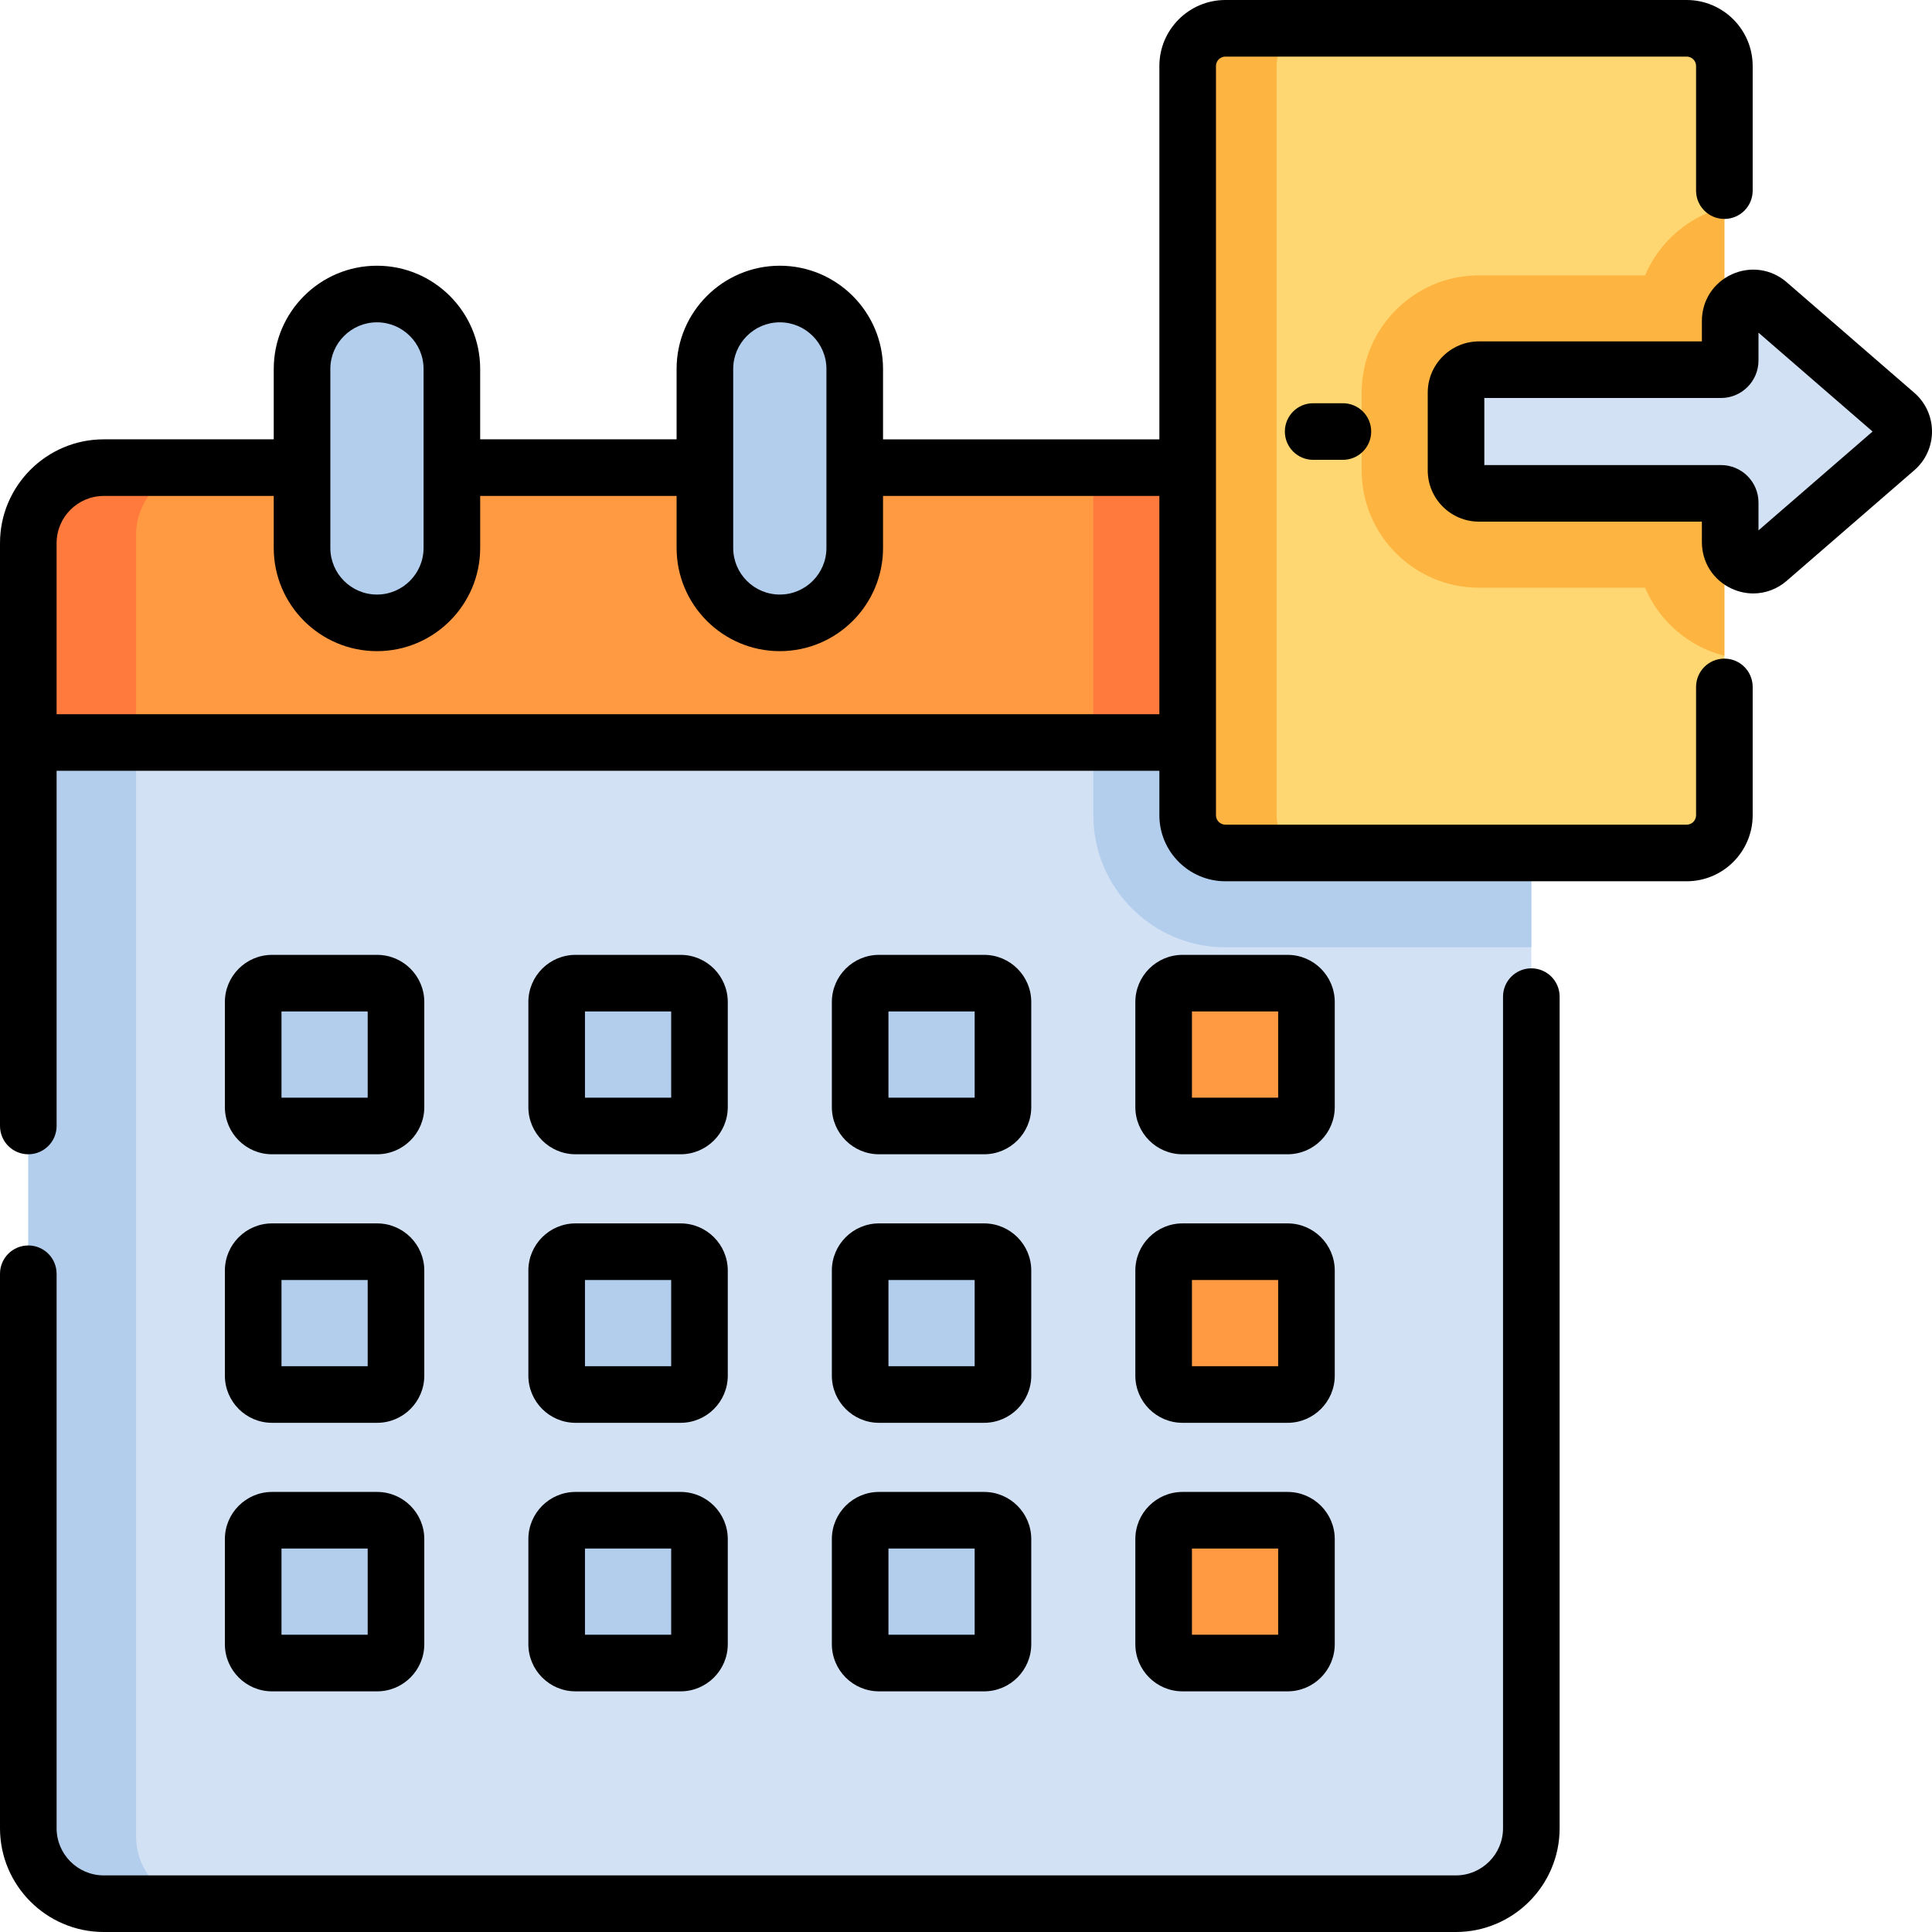 <svg id="Capa_1" enable-background="new 0 0 512 512" height="512" viewBox="0 0 512 512" width="512" xmlns="http://www.w3.org/2000/svg"><g><g><g><g><g><path d="m27.5 123.929h358.318c11.046 0 20 8.954 20 20v82.118h-398.318v-82.118c0-11.046 8.954-20 20-20z" fill="#ff9a42"/></g></g></g><g><g><path d="m385.818 123.929h-96.073v92.118c0 3.474.516 6.829 1.463 10h114.61v-82.118c0-11.046-8.954-20-20-20z" fill="#ff7a3c"/></g></g><g><g><path d="m53.897 123.929h-28.566c-9.848 0-17.831 7.983-17.831 17.831v84.286h28.566v-84.286c0-9.848 7.983-17.831 17.831-17.831z" fill="#ff7a3c"/></g></g><g><path d="m99.898 165.063c-10.965 0-19.853-8.889-19.853-19.853v-47.437c0-10.965 8.889-19.853 19.853-19.853 10.965 0 19.853 8.889 19.853 19.853v47.436c0 10.965-8.889 19.854-19.853 19.854z" fill="#b3ceec"/></g><g><path d="m206.659 165.063c-10.965 0-19.853-8.889-19.853-19.853v-47.437c0-10.965 8.889-19.853 19.853-19.853 10.965 0 19.853 8.889 19.853 19.853v47.436c0 10.965-8.888 19.854-19.853 19.854z" fill="#b3ceec"/></g><g><path d="m385.818 504.5h-358.318c-11.046 0-20-8.954-20-20v-287.727h398.318v287.727c0 11.046-8.954 20-20 20z" fill="#d3e1f5"/></g><g><path d="m289.745 216.047c0 19.299 15.701 35 35 35h81.073v-54.274h-116.073z" fill="#b3ceec"/></g><g><path d="m36.066 486.669v-289.897h-28.566v289.896c0 9.848 7.983 17.831 17.831 17.831h28.566c-9.848.001-17.831-7.982-17.831-17.83z" fill="#b3ceec"/></g><g><path d="m180.368 298.393h-27.846c-2.761 0-5-2.239-5-5v-27.846c0-2.761 2.239-5 5-5h27.846c2.761 0 5 2.239 5 5v27.846c0 2.762-2.238 5-5 5z" fill="#b3ceec"/></g><g><path d="m260.795 298.393h-27.845c-2.761 0-5-2.239-5-5v-27.846c0-2.761 2.239-5 5-5h27.846c2.761 0 5 2.239 5 5v27.846c-.001 2.762-2.239 5-5.001 5z" fill="#b3ceec"/></g><g><g><g><path d="m341.222 298.393h-27.846c-2.761 0-5-2.239-5-5v-27.846c0-2.761 2.239-5 5-5h27.846c2.761 0 5 2.239 5 5v27.846c0 2.762-2.238 5-5 5z" fill="#ff9a42"/></g></g></g><g><path d="m99.941 369.559h-27.845c-2.761 0-5-2.239-5-5v-27.846c0-2.761 2.239-5 5-5h27.846c2.761 0 5 2.239 5 5v27.846c-.001 2.762-2.239 5-5.001 5z" fill="#b3ceec"/></g><g><path d="m180.368 369.559h-27.846c-2.761 0-5-2.239-5-5v-27.846c0-2.761 2.239-5 5-5h27.846c2.761 0 5 2.239 5 5v27.846c0 2.762-2.238 5-5 5z" fill="#b3ceec"/></g><g><path d="m260.795 369.559h-27.845c-2.761 0-5-2.239-5-5v-27.846c0-2.761 2.239-5 5-5h27.846c2.761 0 5 2.239 5 5v27.846c-.001 2.762-2.239 5-5.001 5z" fill="#b3ceec"/></g><g><g><g><path d="m341.222 369.559h-27.846c-2.761 0-5-2.239-5-5v-27.846c0-2.761 2.239-5 5-5h27.846c2.761 0 5 2.239 5 5v27.846c0 2.762-2.238 5-5 5z" fill="#ff9a42"/></g></g></g><g><path d="m180.368 440.725h-27.846c-2.761 0-5-2.239-5-5v-27.846c0-2.761 2.239-5 5-5h27.846c2.761 0 5 2.239 5 5v27.846c0 2.761-2.238 5-5 5z" fill="#b3ceec"/></g><g><path d="m260.795 440.725h-27.845c-2.761 0-5-2.239-5-5v-27.846c0-2.761 2.239-5 5-5h27.846c2.761 0 5 2.239 5 5v27.846c-.001 2.761-2.239 5-5.001 5z" fill="#b3ceec"/></g><g><path d="m99.941 298.393h-27.845c-2.761 0-5-2.239-5-5v-27.846c0-2.761 2.239-5 5-5h27.846c2.761 0 5 2.239 5 5v27.846c-.001 2.762-2.239 5-5.001 5z" fill="#b3ceec"/></g><g><path d="m99.941 440.725h-27.845c-2.761 0-5-2.239-5-5v-27.846c0-2.761 2.239-5 5-5h27.846c2.761 0 5 2.239 5 5v27.846c-.001 2.761-2.239 5-5.001 5z" fill="#b3ceec"/></g><g><g><g><path d="m341.222 440.725h-27.846c-2.761 0-5-2.239-5-5v-27.846c0-2.761 2.239-5 5-5h27.846c2.761 0 5 2.239 5 5v27.846c0 2.761-2.238 5-5 5z" fill="#ff9a42"/></g></g></g><g><path d="m446.977 226.047h-122.232c-5.523 0-10-4.477-10-10v-198.547c0-5.523 4.477-10 10-10h122.233c5.523 0 10 4.477 10 10v198.547c-.001 5.522-4.478 10-10.001 10z" fill="#ffd772"/></g><g><path d="m456.978 54.933c-9.49 2.41-17.26 9.172-21.017 18.042h-44.019c-17.138 0-31.081 13.943-31.081 31.081v20.608c0 17.138 13.943 31.081 31.081 31.081h44.02c3.757 8.869 11.527 15.632 21.016 18.042z" fill="#fdb440"/></g><g><path d="m338.302 216.046v-198.546c0-5.523 4.477-10 10-10h-23.557c-5.523 0-10 4.477-10 10v198.547c0 5.523 4.477 10 10 10h23.557c-5.523-.001-10-4.478-10-10.001z" fill="#fdb440"/></g><g><path d="m458.517 133.178v10.486c0 5.211 6.126 8.009 10.064 4.596l33.82-29.304c2.799-2.425 2.799-6.768 0-9.193l-33.82-29.304c-3.938-3.413-10.064-.615-10.064 4.596v10.486c0 1.344-1.089 2.433-2.433 2.433h-64.141c-3.359 0-6.082 2.723-6.082 6.082v20.607c0 3.359 2.723 6.082 6.082 6.082h64.141c1.344 0 2.433 1.089 2.433 2.433z" fill="#d3e1f5"/></g></g><g><path d="m405.818 256.62c-4.143 0-7.5 3.357-7.5 7.5v220.38c0 6.893-5.607 12.5-12.5 12.5h-358.318c-6.893 0-12.5-5.607-12.5-12.5v-146.94c0-4.143-3.357-7.5-7.5-7.5s-7.5 3.357-7.5 7.5v146.94c0 15.163 12.337 27.5 27.5 27.5h358.318c15.163 0 27.5-12.337 27.5-27.5v-220.38c0-4.142-3.357-7.5-7.5-7.5z"/><path d="m152.522 305.894h27.846c6.893 0 12.5-5.607 12.5-12.5v-27.846c0-6.893-5.607-12.5-12.5-12.5h-27.846c-6.893 0-12.5 5.607-12.5 12.5v27.846c0 6.892 5.608 12.5 12.5 12.5zm2.5-37.846h22.846v22.846h-22.846z"/><path d="m232.95 305.894h27.845c6.893 0 12.5-5.607 12.5-12.5v-27.846c0-6.893-5.607-12.5-12.5-12.5h-27.845c-6.893 0-12.5 5.607-12.5 12.5v27.846c0 6.892 5.608 12.5 12.5 12.5zm2.5-37.846h22.845v22.846h-22.845z"/><path d="m313.377 305.894h27.846c6.893 0 12.5-5.607 12.5-12.5v-27.846c0-6.893-5.607-12.5-12.5-12.5h-27.846c-6.893 0-12.5 5.607-12.5 12.5v27.846c0 6.892 5.607 12.5 12.5 12.5zm2.5-37.846h22.846v22.846h-22.846z"/><path d="m59.596 364.56c0 6.893 5.607 12.5 12.5 12.5h27.846c6.893 0 12.5-5.607 12.5-12.5v-27.846c0-6.893-5.607-12.5-12.5-12.5h-27.846c-6.893 0-12.5 5.607-12.5 12.5zm15-25.346h22.846v22.846h-22.846z"/><path d="m140.022 364.56c0 6.893 5.607 12.5 12.5 12.5h27.846c6.893 0 12.5-5.607 12.5-12.5v-27.846c0-6.893-5.607-12.5-12.5-12.5h-27.846c-6.893 0-12.5 5.607-12.5 12.5zm15-25.346h22.846v22.846h-22.846z"/><path d="m220.45 364.56c0 6.893 5.607 12.5 12.5 12.5h27.845c6.893 0 12.5-5.607 12.5-12.5v-27.846c0-6.893-5.607-12.5-12.5-12.5h-27.845c-6.893 0-12.5 5.607-12.5 12.5zm15-25.346h22.845v22.846h-22.845z"/><path d="m300.877 364.56c0 6.893 5.607 12.5 12.5 12.5h27.846c6.893 0 12.5-5.607 12.5-12.5v-27.846c0-6.893-5.607-12.5-12.5-12.5h-27.846c-6.893 0-12.5 5.607-12.5 12.5zm15-25.346h22.846v22.846h-22.846z"/><path d="m140.022 435.725c0 6.893 5.607 12.5 12.5 12.5h27.846c6.893 0 12.5-5.607 12.5-12.5v-27.846c0-6.893-5.607-12.5-12.5-12.5h-27.846c-6.893 0-12.5 5.607-12.5 12.5zm15-25.346h22.846v22.846h-22.846z"/><path d="m220.45 435.725c0 6.893 5.607 12.5 12.5 12.5h27.845c6.893 0 12.5-5.607 12.5-12.5v-27.846c0-6.893-5.607-12.5-12.5-12.5h-27.845c-6.893 0-12.5 5.607-12.5 12.5zm15-25.346h22.845v22.846h-22.845z"/><path d="m72.096 305.894h27.846c6.893 0 12.5-5.607 12.5-12.5v-27.846c0-6.893-5.607-12.5-12.5-12.5h-27.846c-6.893 0-12.5 5.607-12.5 12.5v27.846c0 6.892 5.607 12.5 12.5 12.5zm2.5-37.846h22.846v22.846h-22.846z"/><path d="m59.596 435.725c0 6.893 5.607 12.5 12.5 12.5h27.846c6.893 0 12.5-5.607 12.5-12.5v-27.846c0-6.893-5.607-12.5-12.5-12.5h-27.846c-6.893 0-12.5 5.607-12.5 12.5zm15-25.346h22.846v22.846h-22.846z"/><path d="m300.877 435.725c0 6.893 5.607 12.5 12.5 12.5h27.846c6.893 0 12.5-5.607 12.5-12.5v-27.846c0-6.893-5.607-12.5-12.5-12.5h-27.846c-6.893 0-12.5 5.607-12.5 12.5zm15-25.346h22.846v22.846h-22.846z"/><path d="m456.978 174.54c-4.143 0-7.5 3.357-7.5 7.5v34.007c0 1.379-1.121 2.5-2.5 2.5h-122.233c-1.379 0-2.5-1.121-2.5-2.5v-198.547c0-1.379 1.121-2.5 2.5-2.5h122.232c1.379 0 2.5 1.121 2.5 2.5v33.02c0 4.143 3.357 7.5 7.5 7.5s7.5-3.357 7.5-7.5v-33.02c0-9.649-7.851-17.5-17.5-17.5h-122.232c-9.649 0-17.5 7.851-17.5 17.5v98.929h-73.232v-18.656c0-15.083-12.271-27.354-27.354-27.354s-27.354 12.271-27.354 27.354v18.655h-52.055v-18.655c0-15.083-12.271-27.354-27.354-27.354s-27.352 12.271-27.352 27.354v18.655h-45.044c-15.163 0-27.5 12.337-27.5 27.5v154.465c0 4.143 3.357 7.5 7.5 7.5s7.5-3.357 7.5-7.5v-94.121h292.245v11.774c0 9.649 7.851 17.5 17.5 17.5h122.232c9.649 0 17.5-7.851 17.5-17.5v-34.006c.001-4.143-3.357-7.5-7.499-7.5zm-262.672-76.767c0-6.812 5.542-12.354 12.354-12.354s12.354 5.542 12.354 12.354v47.437c0 6.812-5.542 12.353-12.354 12.353s-12.354-5.541-12.354-12.353zm-106.762 0c0-6.812 5.542-12.354 12.354-12.354s12.354 5.542 12.354 12.354v47.437c0 6.812-5.542 12.353-12.354 12.353s-12.354-5.541-12.354-12.353zm219.701 91.499h-292.245v-45.344c0-6.893 5.607-12.5 12.5-12.5h45.044v13.781c0 15.082 12.271 27.353 27.354 27.353s27.354-12.271 27.354-27.353v-13.781h52.055v13.781c0 15.082 12.271 27.353 27.354 27.353s27.354-12.271 27.354-27.353v-13.781h73.232v57.844z"/><path d="m348 106.86c-4.143 0-7.5 3.357-7.5 7.5s3.357 7.5 7.5 7.5h7.88c4.143 0 7.5-3.357 7.5-7.5s-3.357-7.5-7.5-7.5z"/><path d="m507.312 104.096-33.818-29.304c-4.07-3.525-9.64-4.326-14.537-2.091-4.897 2.236-7.939 6.971-7.939 12.354v5.419h-59.074c-7.488 0-13.581 6.093-13.581 13.581v20.608c0 7.488 6.093 13.581 13.581 13.581h59.074v5.419c0 5.384 3.042 10.118 7.939 12.354 1.839.839 3.772 1.251 5.686 1.251 3.183 0 6.31-1.14 8.851-3.342l33.818-29.303c2.98-2.581 4.689-6.322 4.689-10.265-.001-3.941-1.71-7.682-4.689-10.262zm-41.295 36.462v-7.38c0-5.477-4.456-9.933-9.933-9.933h-62.723v-17.771h62.723c5.477 0 9.933-4.456 9.933-9.933v-7.38l30.235 26.197z"/></g></g></svg>
